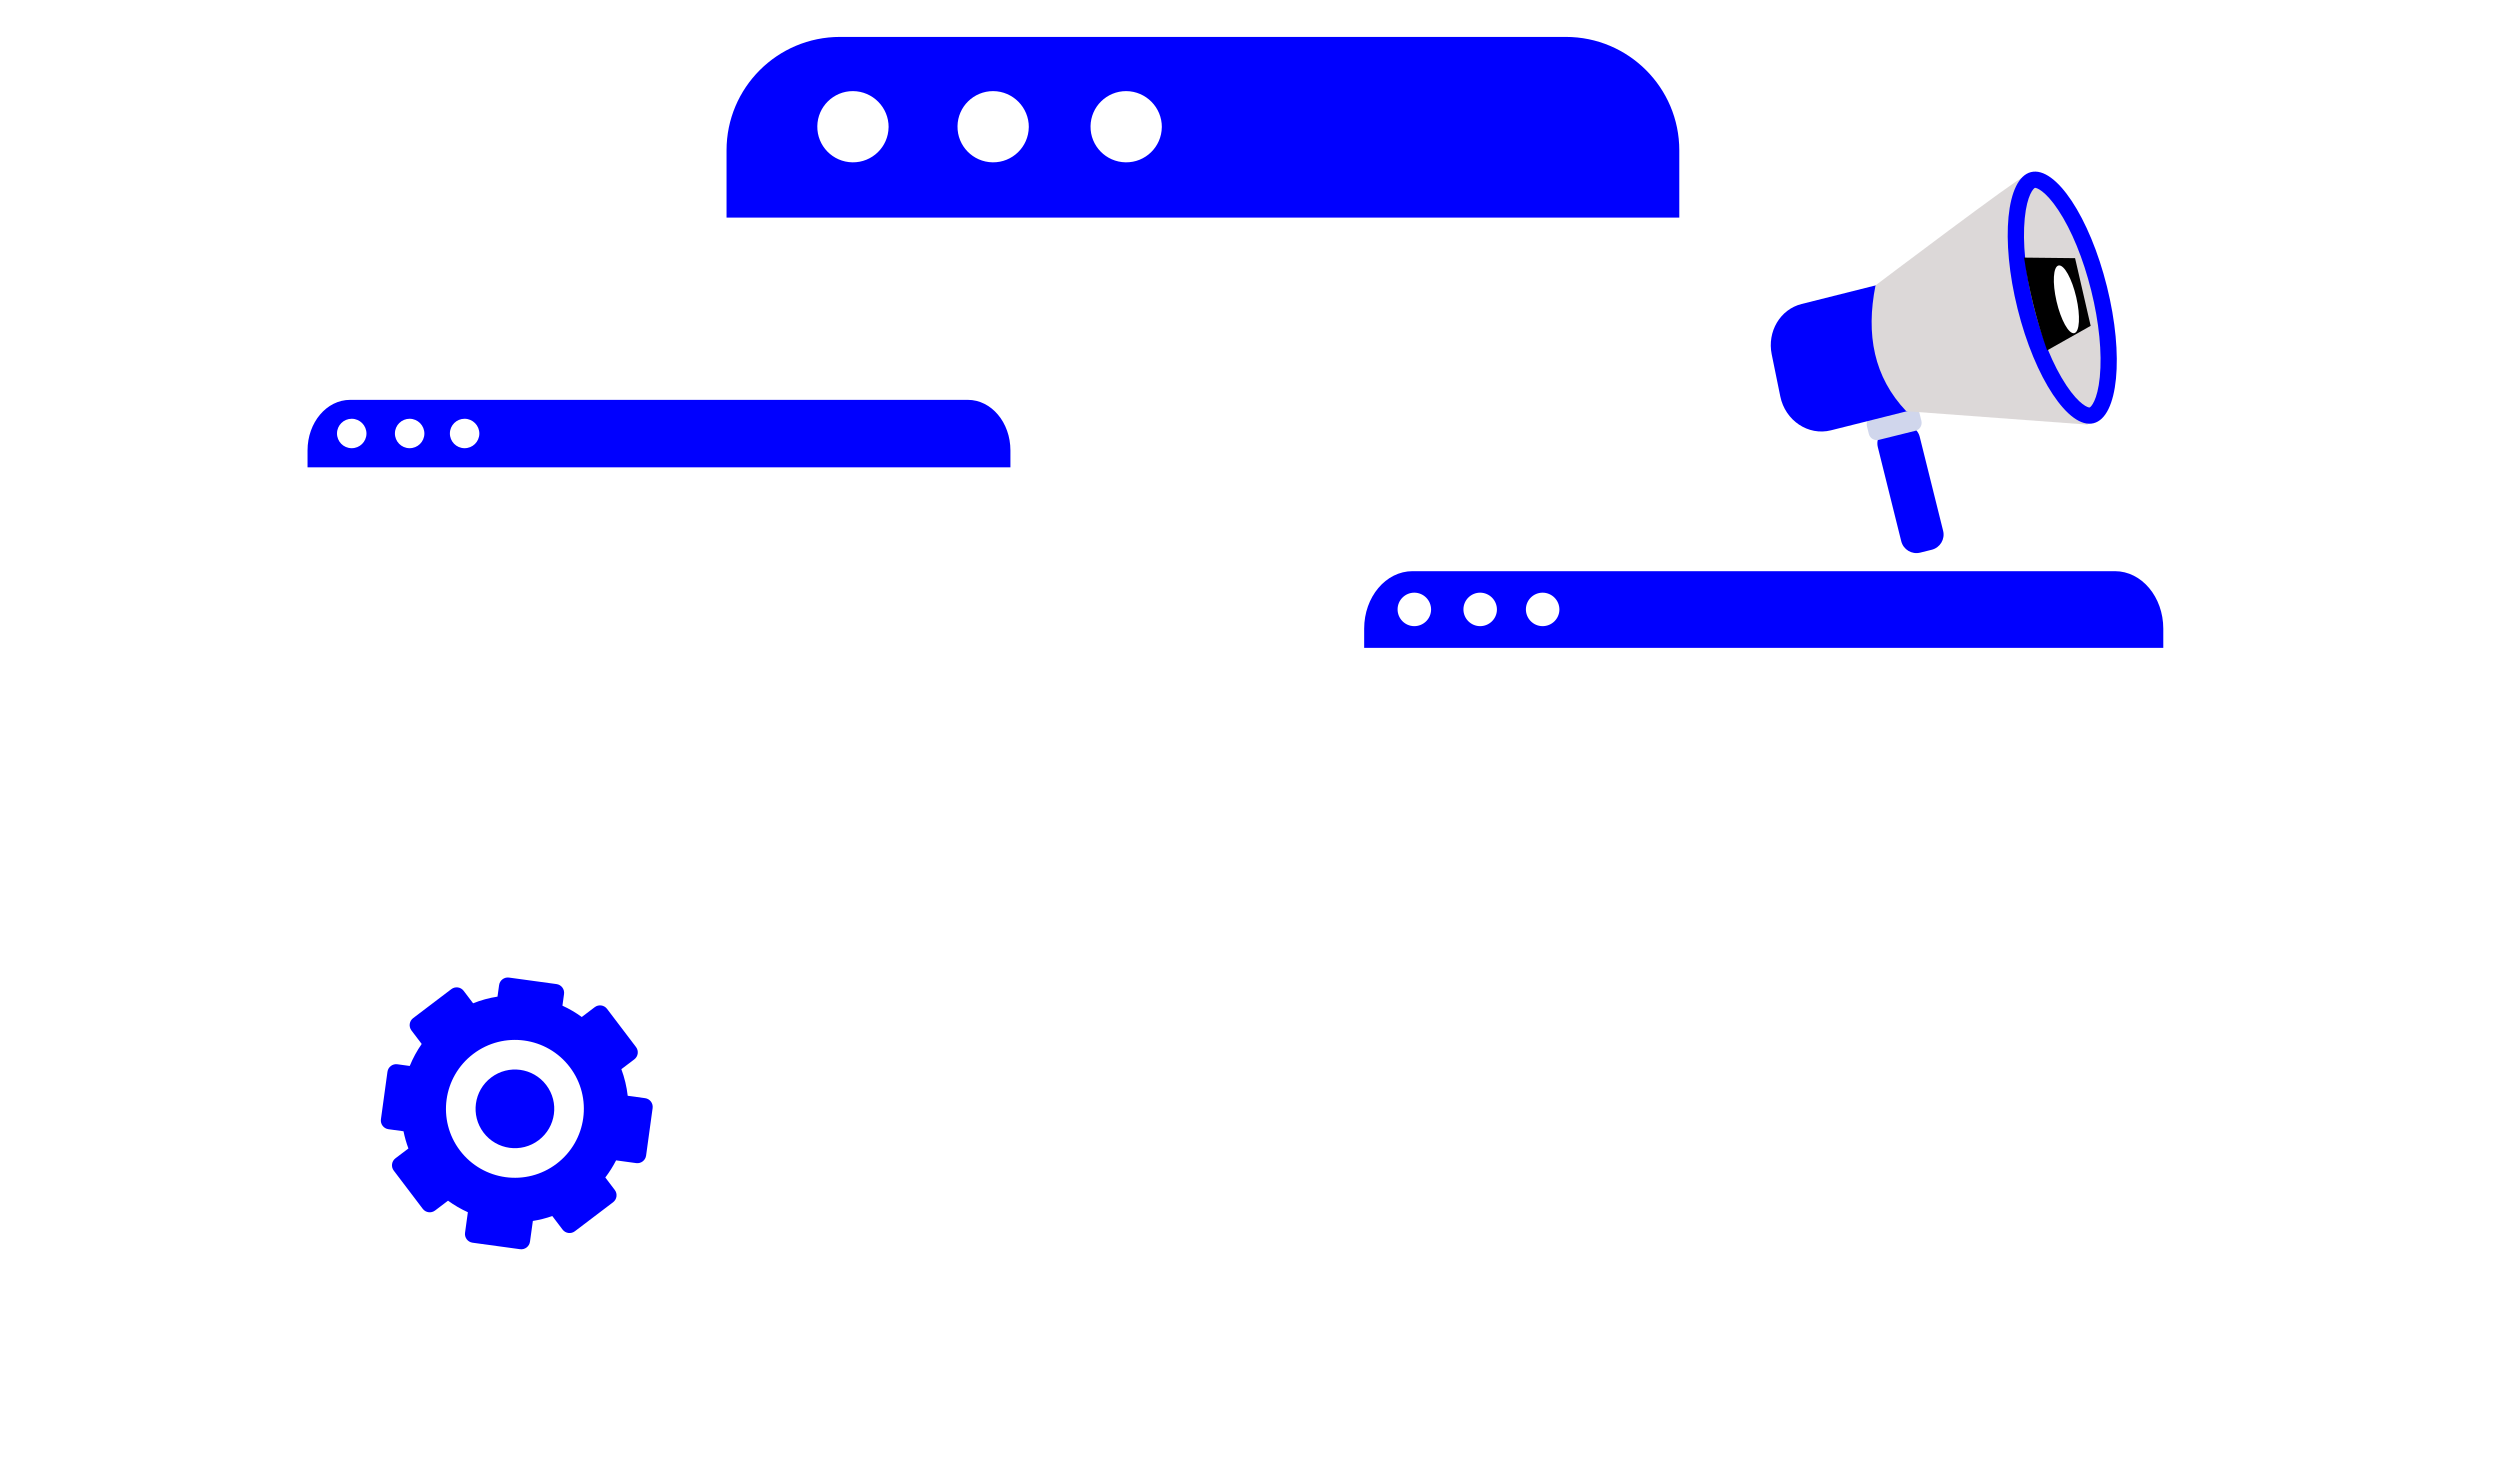 <svg width="504" height="298" viewBox="0 0 504 298" fill="none" xmlns="http://www.w3.org/2000/svg">
<path d="M389.432 110.832L387.113 111.41C385.421 111.832 383.713 110.8 383.29 109.109L378.573 90.159C378.15 88.468 379.184 86.76 380.876 86.338L383.194 85.76C384.886 85.337 386.594 86.37 387.017 88.061L391.734 107.011C392.157 108.702 391.124 110.409 389.437 110.832" fill="#0000FF"/>
<path d="M386.15 86.846L378.761 88.681C377.877 88.901 376.978 88.36 376.758 87.477L376.373 85.931C376.153 85.048 376.694 84.149 377.577 83.929L384.966 82.094C385.85 81.874 386.75 82.415 386.969 83.298L387.355 84.844C387.574 85.728 387.033 86.626 386.15 86.846Z" fill="#D0D6EC"/>
<path d="M389.645 81.596L369.111 86.755C364.544 87.9 359.902 84.791 358.906 79.916L357.176 71.434C356.239 66.842 358.89 62.368 363.195 61.287L384.419 55.952L389.651 81.591L389.645 81.596Z" fill="#0000FF"/>
<path d="M378.107 57.53C378.107 57.53 407.679 35.198 407.722 35.851C407.76 36.504 420.915 85.61 420.915 85.61L384.292 82.896C377.781 76.03 376.126 67.457 378.107 57.525" fill="#DCD8D8"/>
<path d="M406.742 62.25C410.223 76.234 417.082 86.562 422.056 85.326C427.03 84.09 428.246 71.749 424.76 57.771C421.274 43.787 414.426 33.459 409.446 34.695C404.472 35.937 403.257 48.272 406.742 62.25Z" fill="#0000FF"/>
<path d="M421.269 82.147C421.023 82.206 419.223 81.676 416.573 77.684C413.88 73.627 411.524 67.869 409.928 61.458C408.333 55.047 407.717 48.855 408.188 44.012C408.654 39.244 409.998 37.933 410.244 37.874C410.491 37.815 412.29 38.345 414.94 42.337C417.633 46.393 419.989 52.152 421.585 58.563C423.18 64.974 423.796 71.166 423.32 76.009C422.854 80.777 421.51 82.088 421.264 82.147" fill="#DCD8D8"/>
<path d="M418.335 52.045L408.054 51.933C408.981 58.306 410.539 64.573 412.697 70.642L421.478 65.691" fill="black"/>
<path d="M418.576 59.944C417.708 56.176 416.113 53.303 415.015 53.522C413.917 53.741 413.73 56.979 414.597 60.747C415.465 64.514 417.06 67.388 418.158 67.168C419.256 66.949 419.443 63.711 418.576 59.944Z" fill="white"/>
<path d="M79.386 236.002L85.226 243.699C85.819 244.48 86.927 244.632 87.709 244.039L90.32 242.058C91.574 242.968 92.91 243.748 94.321 244.386L93.751 248.53C93.618 249.5 94.298 250.396 95.267 250.529L104.845 251.84C105.815 251.973 106.712 251.293 106.845 250.323L107.425 246.143C108.763 245.93 110.067 245.598 111.344 245.154L113.412 247.88C114.004 248.661 115.112 248.813 115.894 248.22L123.596 242.377C124.378 241.784 124.53 240.676 123.937 239.895L122.03 237.381C122.858 236.295 123.581 235.146 124.204 233.929L128.253 234.483C129.222 234.616 130.119 233.936 130.252 232.966L131.569 223.389C131.702 222.419 131.022 221.523 130.053 221.39L126.548 220.91C126.339 219.074 125.908 217.273 125.266 215.546L127.878 213.565C128.659 212.972 128.812 211.864 128.219 211.083L122.379 203.385C121.786 202.604 120.678 202.452 119.897 203.045L117.285 205.026C116.067 204.138 114.761 203.373 113.387 202.745L113.711 200.39C113.844 199.421 113.164 198.525 112.195 198.392L102.616 197.08C101.647 196.947 100.75 197.628 100.617 198.597L100.297 200.92C98.612 201.177 96.96 201.629 95.38 202.265L93.473 199.751C92.88 198.97 91.772 198.818 90.99 199.411L83.289 205.254C82.507 205.847 82.355 206.955 82.947 207.737L85.015 210.462C84.049 211.844 83.242 213.334 82.603 214.897L80.11 214.555C79.141 214.422 78.244 215.103 78.111 216.072L76.794 225.65C76.66 226.619 77.34 227.516 78.31 227.648L81.346 228.064C81.585 229.248 81.915 230.4 82.335 231.532L79.723 233.513C78.942 234.106 78.789 235.214 79.382 235.995" fill="#0000FF"/>
<path d="M92.73 231.947C88.09 225.83 89.294 217.111 95.408 212.472C101.528 207.829 110.248 209.029 114.884 215.14C119.52 221.251 118.32 229.976 112.206 234.614C106.092 239.253 97.371 238.064 92.73 231.947Z" fill="white"/>
<path d="M97.487 228.338C94.84 224.85 95.524 219.875 99.015 217.227C102.505 214.579 107.481 215.26 110.127 218.749C112.774 222.237 112.09 227.212 108.599 229.86C105.109 232.508 100.133 231.827 97.487 228.338Z" fill="#0000FF"/>
<g filter="url(#filter0_d_718_4537)">
<path d="M316.489 280.546H168.536C156.351 280.546 146.471 270.67 146.471 258.492V29.982C146.471 17.804 156.343 7.929 168.528 7.929H316.489C328.674 7.929 338.554 17.804 338.554 29.982V258.5C338.554 270.678 328.674 280.553 316.489 280.553" fill="white"/>
</g>
<path d="M338.546 43.871V30.309C338.546 17.682 328.301 7.442 315.667 7.442H169.35C156.716 7.442 146.471 17.682 146.471 30.309V43.871H338.546Z" fill="#0000FF"/>
<path d="M179.138 25.649C179.085 29.618 175.822 32.788 171.852 32.727C167.881 32.666 164.71 29.413 164.77 25.444C164.824 21.514 168.026 18.359 171.958 18.367C175.951 18.397 179.169 21.658 179.146 25.649" fill="white"/>
<path d="M207.402 25.649C207.349 29.618 204.086 32.788 200.115 32.727C196.145 32.666 192.973 29.413 193.034 25.444C193.087 21.514 196.289 18.367 200.222 18.367C204.215 18.397 207.432 21.658 207.41 25.649" fill="white"/>
<path d="M234.22 25.649C234.167 29.618 230.904 32.788 226.934 32.727C222.963 32.666 219.792 29.413 219.852 25.444C219.906 21.514 223.108 18.367 227.04 18.367C231.033 18.397 234.251 21.658 234.228 25.649" fill="white"/>
<path d="M239.522 75.116C262.408 75.116 280.967 93.657 280.967 116.539C280.967 139.414 262.416 157.963 239.522 157.963C216.635 157.963 198.076 139.421 198.076 116.539C198.076 93.665 216.627 75.116 239.522 75.116Z" fill="white"/>
<g filter="url(#filter1_d_718_4537)">
<path d="M426.528 219.372H284.584C279.29 219.372 275 215.084 275 209.793V124.757C275 119.466 279.29 115.178 284.584 115.178H426.528C431.822 115.178 436.111 119.466 436.111 124.757V209.793C436.111 215.084 431.822 219.372 426.528 219.372Z" fill="white"/>
</g>
<path d="M436.119 130.61V126.741C436.119 120.34 431.754 115.148 426.369 115.148H284.767C279.382 115.148 275.016 120.34 275.016 126.741V130.61H436.127H436.119Z" fill="#0000FF"/>
<path d="M288.508 122.902C288.486 124.765 286.949 126.255 285.086 126.232C283.222 126.209 281.731 124.674 281.754 122.811C281.777 120.964 283.283 119.481 285.131 119.481C287.01 119.497 288.516 121.025 288.508 122.902Z" fill="white"/>
<path d="M301.782 122.902C301.759 124.765 300.223 126.255 298.359 126.232C296.496 126.209 295.005 124.674 295.028 122.811C295.05 120.964 296.556 119.481 298.405 119.481C300.283 119.497 301.789 121.025 301.782 122.902Z" fill="white"/>
<path d="M314.376 122.902C314.353 124.765 312.816 126.255 310.953 126.232C309.089 126.209 307.599 124.674 307.621 122.811C307.644 120.964 309.15 119.481 310.998 119.481C312.877 119.497 314.383 121.025 314.376 122.902Z" fill="white"/>
<g filter="url(#filter2_d_718_4537)">
<path d="M194.376 172.27H71.333C66.183 172.27 62.008 168.097 62.008 162.95V89.955C62.008 84.809 66.183 80.635 71.333 80.635H194.376C199.525 80.635 203.701 84.809 203.701 89.955V162.95C203.701 168.097 199.525 172.27 194.376 172.27Z" fill="white"/>
</g>
<path d="M203.701 94.212V90.807C203.701 85.174 199.86 80.612 195.121 80.612H70.58C65.841 80.612 62 85.174 62 90.807V94.212H203.693H203.701Z" fill="#0000FF"/>
<path d="M73.88 87.431C73.857 89.073 72.511 90.381 70.868 90.358C69.225 90.335 67.917 88.99 67.94 87.348C67.963 85.721 69.286 84.421 70.914 84.421C72.564 84.436 73.888 85.782 73.88 87.431Z" fill="white"/>
<path d="M85.556 87.431C85.533 89.073 84.187 90.381 82.544 90.358C80.901 90.335 79.593 88.99 79.615 87.348C79.638 85.721 80.962 84.421 82.59 84.421C84.24 84.436 85.564 85.782 85.556 87.431Z" fill="white"/>
<path d="M96.638 87.431C96.615 89.073 95.269 90.381 93.626 90.358C91.983 90.335 90.675 88.99 90.698 87.348C90.72 85.721 92.044 84.421 93.671 84.421C95.322 84.436 96.645 85.782 96.638 87.431Z" fill="white"/>
<defs>
<filter id="filter0_d_718_4537" x="143.471" y="4.929" width="212.083" height="292.625" filterUnits="userSpaceOnUse" color-interpolation-filters="sRGB">
<feFlood flood-opacity="0" result="BackgroundImageFix"/>
<feColorMatrix in="SourceAlpha" type="matrix" values="0 0 0 0 0 0 0 0 0 0 0 0 0 0 0 0 0 0 127 0" result="hardAlpha"/>
<feOffset dx="7" dy="7"/>
<feGaussianBlur stdDeviation="5"/>
<feColorMatrix type="matrix" values="0 0 0 0 0.659 0 0 0 0 0.659 0 0 0 0 0.659 0 0 0 0.25 0"/>
<feBlend mode="normal" in2="BackgroundImageFix" result="effect1_dropShadow_718_4537"/>
<feBlend mode="normal" in="SourceGraphic" in2="effect1_dropShadow_718_4537" result="shape"/>
</filter>
<filter id="filter1_d_718_4537" x="272" y="112.178" width="181.111" height="124.193" filterUnits="userSpaceOnUse" color-interpolation-filters="sRGB">
<feFlood flood-opacity="0" result="BackgroundImageFix"/>
<feColorMatrix in="SourceAlpha" type="matrix" values="0 0 0 0 0 0 0 0 0 0 0 0 0 0 0 0 0 0 127 0" result="hardAlpha"/>
<feOffset dx="7" dy="7"/>
<feGaussianBlur stdDeviation="5"/>
<feColorMatrix type="matrix" values="0 0 0 0 0.659 0 0 0 0 0.659 0 0 0 0 0.659 0 0 0 0.25 0"/>
<feBlend mode="normal" in2="BackgroundImageFix" result="effect1_dropShadow_718_4537"/>
<feBlend mode="normal" in="SourceGraphic" in2="effect1_dropShadow_718_4537" result="shape"/>
</filter>
<filter id="filter2_d_718_4537" x="59.008" y="77.635" width="161.693" height="111.635" filterUnits="userSpaceOnUse" color-interpolation-filters="sRGB">
<feFlood flood-opacity="0" result="BackgroundImageFix"/>
<feColorMatrix in="SourceAlpha" type="matrix" values="0 0 0 0 0 0 0 0 0 0 0 0 0 0 0 0 0 0 127 0" result="hardAlpha"/>
<feOffset dx="7" dy="7"/>
<feGaussianBlur stdDeviation="5"/>
<feColorMatrix type="matrix" values="0 0 0 0 0.659 0 0 0 0 0.659 0 0 0 0 0.659 0 0 0 0.25 0"/>
<feBlend mode="normal" in2="BackgroundImageFix" result="effect1_dropShadow_718_4537"/>
<feBlend mode="normal" in="SourceGraphic" in2="effect1_dropShadow_718_4537" result="shape"/>
</filter>
</defs>
</svg>
